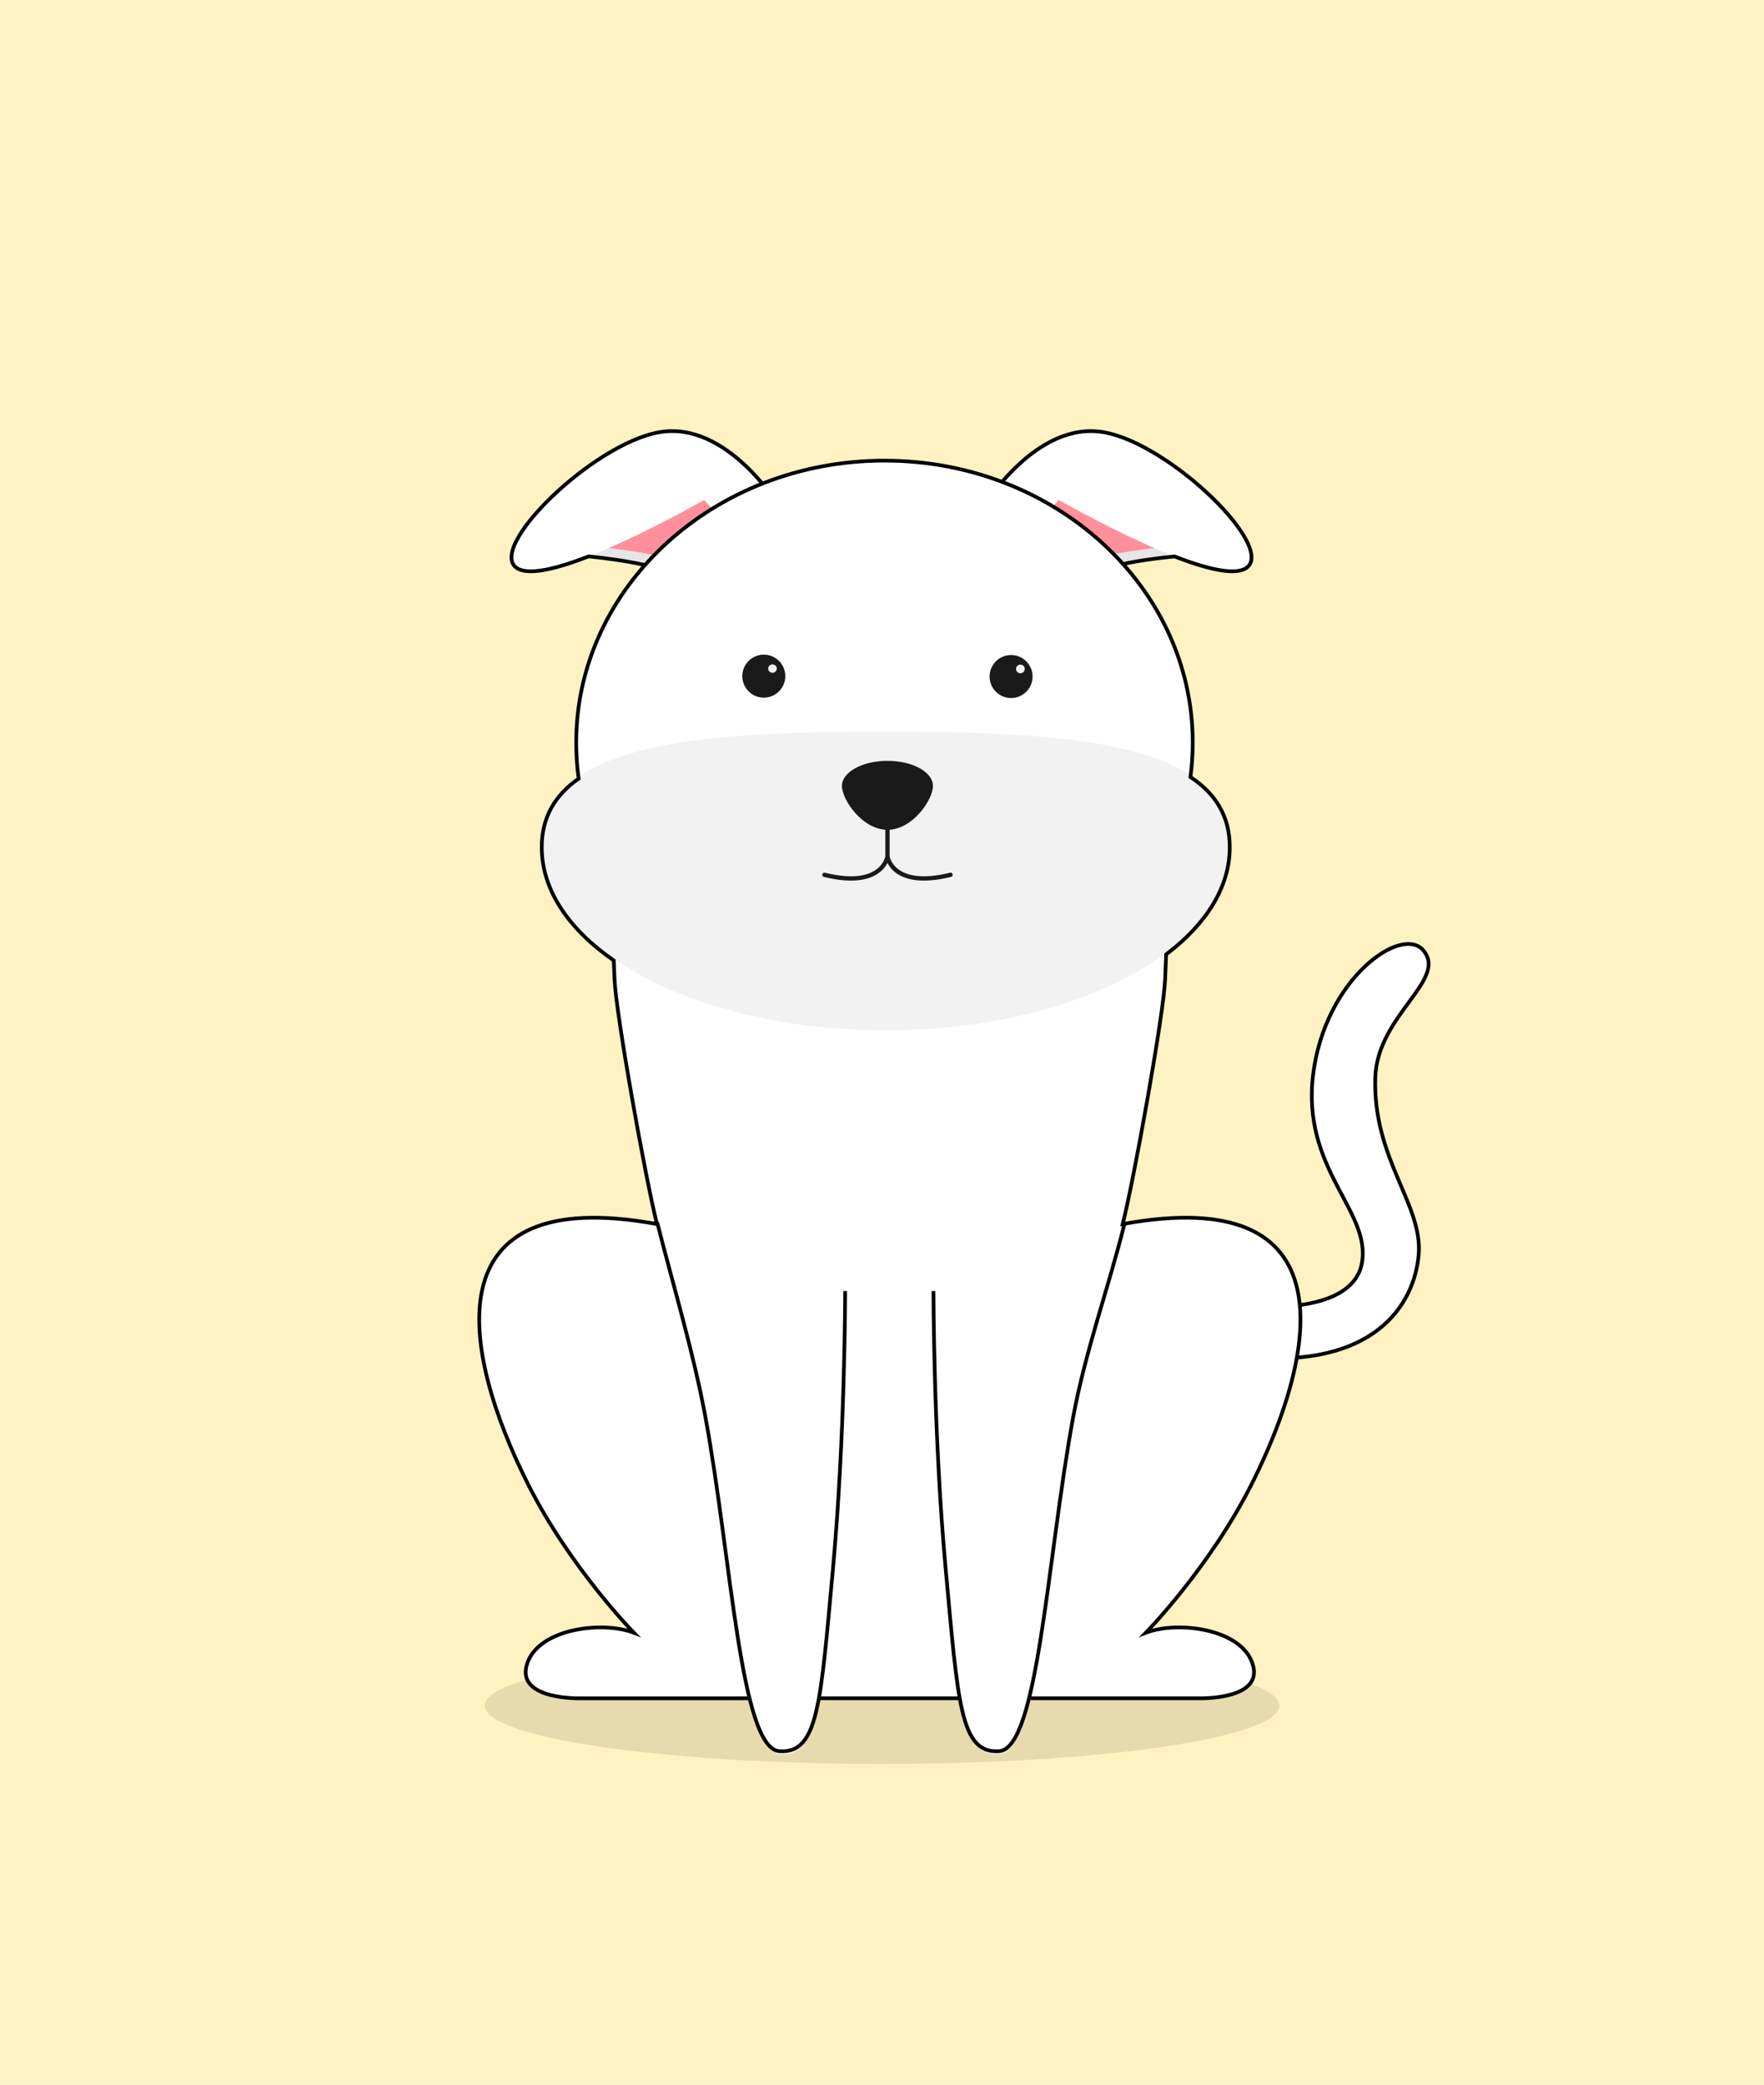 <svg xmlns="http://www.w3.org/2000/svg" xmlns:xlink="http://www.w3.org/1999/xlink" width="242" height="286" viewBox="0 0 242 286"><path fill="#FFF2C2" d="M0 0h242v286H0z"/><ellipse opacity=".1" cx="121" cy="234" rx="54.5" ry="8"/><path fill="none" d="M15.384 4.778h215.624V283H15.384z"/><defs><path id="a" d="M15.384 4.778h215.624V283H15.384z"/></defs><clipPath id="b"><use xlink:href="#a" overflow="visible"/></clipPath><path clip-path="url(#b)" fill="#FFF" d="M172.368 179.22s13.192 1.19 14.474-5.953c1.284-7.146-8.336-12.827-6.687-25.928s12.141-20.488 15.116-16.949c3.39 4.031-6.316 8.888-6.596 17.407-.367 11.177 6.504 17.406 5.954 24.278-.563 7.045-6.229 15.665-23.453 14.106l1.192-6.961z"/><defs><path id="c" d="M15.384 4.778h215.624V283H15.384z"/></defs><clipPath id="d"><use xlink:href="#c" overflow="visible"/></clipPath><path clip-path="url(#d)" fill="none" stroke="#000" stroke-width=".508" stroke-miterlimit="10" d="M172.368 179.22s13.192 1.19 14.474-5.953c1.284-7.146-8.336-12.827-6.687-25.928s12.141-20.488 15.116-16.949c3.39 4.031-6.316 8.888-6.596 17.407-.367 11.177 6.504 17.406 5.954 24.278-.563 7.045-6.229 15.665-23.453 14.106l1.192-6.961z"/><defs><path id="e" d="M15.384 4.778h215.624V283H15.384z"/></defs><clipPath id="f"><use xlink:href="#e" overflow="visible"/></clipPath><path clip-path="url(#f)" fill="#E6E6E6" d="M77.178 76.056s14.315.668 18.194 4.281c3.881 3.611 6.021-8.028 6.021-8.028s-8.027-12.307-24.215 3.747"/><path clip-path="url(#f)" fill="#FF8F9B" d="M78.951 74.814s14.314.668 18.195 4.28c3.879 3.614 6.019-8.026 6.019-8.026s-8.027-12.308-24.214 3.746"/><path clip-path="url(#f)" fill="#E6E6E6" d="M164.687 76.056s-14.314.668-18.194 4.281c-3.878 3.611-6.02-8.028-6.02-8.028s8.028-12.307 24.214 3.747"/><path clip-path="url(#f)" fill="#FF8F9B" d="M162.914 74.814s-14.313.668-18.194 4.28c-3.879 3.614-6.02-8.026-6.02-8.026s8.029-12.308 24.214 3.746"/><path clip-path="url(#f)" fill="#FFF" d="M135.072 69.33s7.108-11.64 16.337-10.035c9.23 1.605 24.082 16.188 19.399 18.731-4.683 2.54-25.552-9.441-25.552-9.441l-5.352 5.828m-33.109-5.083s-7.108-11.64-16.338-10.035C81.226 60.9 66.376 75.482 71.059 78.026c4.682 2.54 25.552-9.441 25.552-9.441l5.352 5.828"/><path clip-path="url(#f)" fill="none" stroke="#000" stroke-width=".508" stroke-miterlimit="10" d="M151.409 59.296c-9.23-1.605-16.338 10.034-16.338 10.034l4.301 4.521c.715 2.506 1.995 5.804 3.778 5.927.903 1.246 2.022 1.789 3.343.557 2.643-2.459 10.123-3.552 14.627-4 4.178 1.627 7.993 2.609 9.688 1.691 4.682-2.544-10.168-17.123-19.399-18.73zm-60.952 0c-9.231 1.607-24.081 16.187-19.398 18.73 1.694.918 5.509-.064 9.688-1.691 4.504.448 11.985 1.541 14.627 4 1.321 1.232 2.442.689 3.343-.557 1.783-.123 3.062-3.421 3.779-5.927l4.3-4.521c-.001 0-7.109-11.64-16.339-10.034z"/><defs><path id="g" d="M15.384 4.778h215.624V283H15.384z"/></defs><clipPath id="h"><use xlink:href="#g" overflow="visible"/></clipPath><path clip-path="url(#h)" fill="#C6C1BA" d="M113.736 179.408v-10.789H93.558a72.221 72.221 0 0 0-5.15-1.035c.721 2.883 1.51 5.825 2.315 8.816 1.669 6.204 3.394 12.617 4.543 18.879 1.055 5.756 1.903 12.078 2.723 18.191 1.089 8.12 2.009 14.642 3.101 19.383h12.07c.562-3.442.98-8.016 1.505-13.783l.28-3.061c1.383-14.992 1.637-31.287 1.683-36.602h-2.892zm35.844-10.789h-20.179v10.789h-2.891c.045 5.314.299 21.609 1.683 36.602l.281 3.054c.525 5.771.943 10.345 1.505 13.79h12.068c1.093-4.741 2.014-11.263 3.103-19.386.819-6.11 1.667-12.433 2.723-18.188 1.148-6.262 2.874-12.675 4.542-18.879.806-2.992 1.597-5.934 2.315-8.816a72.751 72.751 0 0 0-5.15 1.034"/><path clip-path="url(#h)" fill="#FFF" d="M157.195 223.741s8.762-8.918 14.565-20.479c9.111-18.145 13.338-41.258-17.737-35.586 1.581-6.287 5.634-28.822 5.822-33.607.034-.858.086-2.018.136-3.387 5.497-4.147 8.729-9.222 8.729-14.702 0-4.256-1.951-7.364-5.393-9.632a35.58 35.58 0 0 0 .315-4.711c0-21.373-18.935-38.699-42.293-38.699-23.357 0-42.292 17.326-42.292 38.699 0 1.672.116 3.316.341 4.932-3.241 2.247-5.066 5.292-5.066 9.411 0 5.853 3.688 11.241 9.88 15.535.04 1.008.08 1.874.105 2.554.188 4.785 4.241 27.32 5.821 33.607-31.076-5.672-26.848 17.441-17.737 35.586 5.804 11.561 14.566 20.479 14.566 20.479-4.433-1.69-13.409-.544-14.726 4.545-1.219 4.713 7.417 4.452 7.417 4.452h23.1c1.113 4.729 2.449 7.78 4.253 7.904 3.168.217 4.562-2.133 5.525-7.904h19.096c.963 5.771 2.357 8.121 5.525 7.904 1.806-.124 3.14-3.176 4.254-7.904h23.1s8.636.261 7.417-4.452c-1.314-5.089-10.29-6.235-14.723-4.545"/><path clip-path="url(#h)" fill="none" stroke="#000" stroke-width=".508" stroke-miterlimit="10" d="M154.241 168.004c-2.23 8.873-5.368 17.439-7.043 26.566-3.555 19.379-4.785 45.317-10.122 45.682-5.338.365-5.639-6.559-7.328-24.853-1.69-18.297-1.69-38.28-1.69-38.28m-12.112 0s0 19.982-1.69 38.28c-1.688 18.294-1.99 25.218-7.328 24.853-5.338-.364-6.568-26.303-10.123-45.682-1.648-8.979-4.431-18.119-6.646-26.861m22.369 65.283h19.097"/><path clip-path="url(#h)" fill="#F2F2F2" d="M168.71 115.98c0 14.012-21.13 25.37-47.195 25.37-26.064 0-47.194-11.358-47.194-25.37 0-14.013 21.13-15.608 47.194-15.608 26.066 0 47.195 1.596 47.195 15.608"/><path clip-path="url(#h)" fill="none" stroke="#1A1A1A" stroke-width=".592" stroke-linecap="round" stroke-miterlimit="10" d="M121.749 109.111v8.42s-.689 4.449-8.653 2.484m8.653-10.904v8.42s.688 4.449 8.651 2.484"/><path clip-path="url(#h)" fill="#1A1A1A" d="M127.991 107.823c0 1.901-2.795 6.019-6.243 6.019s-6.244-4.117-6.244-6.019 2.796-3.442 6.244-3.442 6.243 1.541 6.243 3.442"/><path clip-path="url(#h)" fill="none" stroke="#000" stroke-width=".508" stroke-miterlimit="10" d="M141.404 232.992h23.099s8.637.259 7.417-4.452c-1.316-5.088-10.292-6.233-14.726-4.544 0 0 8.762-8.919 14.565-20.479 9.111-18.146 13.338-41.259-17.737-35.587 1.581-6.287 5.634-28.823 5.822-33.608.034-.857.086-2.016.136-3.385 5.497-4.147 8.729-9.224 8.729-14.704 0-4.254-1.951-7.362-5.393-9.631.206-1.543.315-3.116.315-4.712 0-21.372-18.935-38.698-42.293-38.698-23.357 0-42.292 17.326-42.292 38.698 0 1.672.116 3.317.341 4.933-3.241 2.247-5.066 5.291-5.066 9.41 0 5.854 3.688 11.242 9.88 15.534.04 1.009.079 1.875.105 2.555.188 4.785 4.241 27.321 5.821 33.608-31.076-5.672-26.847 17.441-17.737 35.587 5.804 11.56 14.566 20.479 14.566 20.479-4.433-1.689-13.409-.544-14.726 4.544-1.219 4.711 7.417 4.452 7.417 4.452h23.099"/><defs><path id="i" d="M15.384 4.778h215.624V283H15.384z"/></defs><clipPath id="j"><use xlink:href="#i" overflow="visible"/></clipPath><path clip-path="url(#j)" fill="#1A1A1A" d="M107.734 92.761a2.948 2.948 0 1 1-5.896 0 2.948 2.948 0 0 1 5.896 0"/><path clip-path="url(#j)" fill="#F2F2F2" d="M106.57 91.748a.596.596 0 0 1-1.189 0c0-.328.267-.596.594-.596.329 0 .595.268.595.596"/><path clip-path="url(#j)" fill="#1A1A1A" d="M141.657 92.761a2.948 2.948 0 1 1-5.895 0 2.948 2.948 0 0 1 5.895 0"/><path clip-path="url(#j)" fill="#F2F2F2" d="M140.583 91.748a.596.596 0 1 1-1.191-.003.596.596 0 0 1 1.191.003"/><path fill="none" d="M15.384 4.778h215.624V283H15.384z"/></svg>